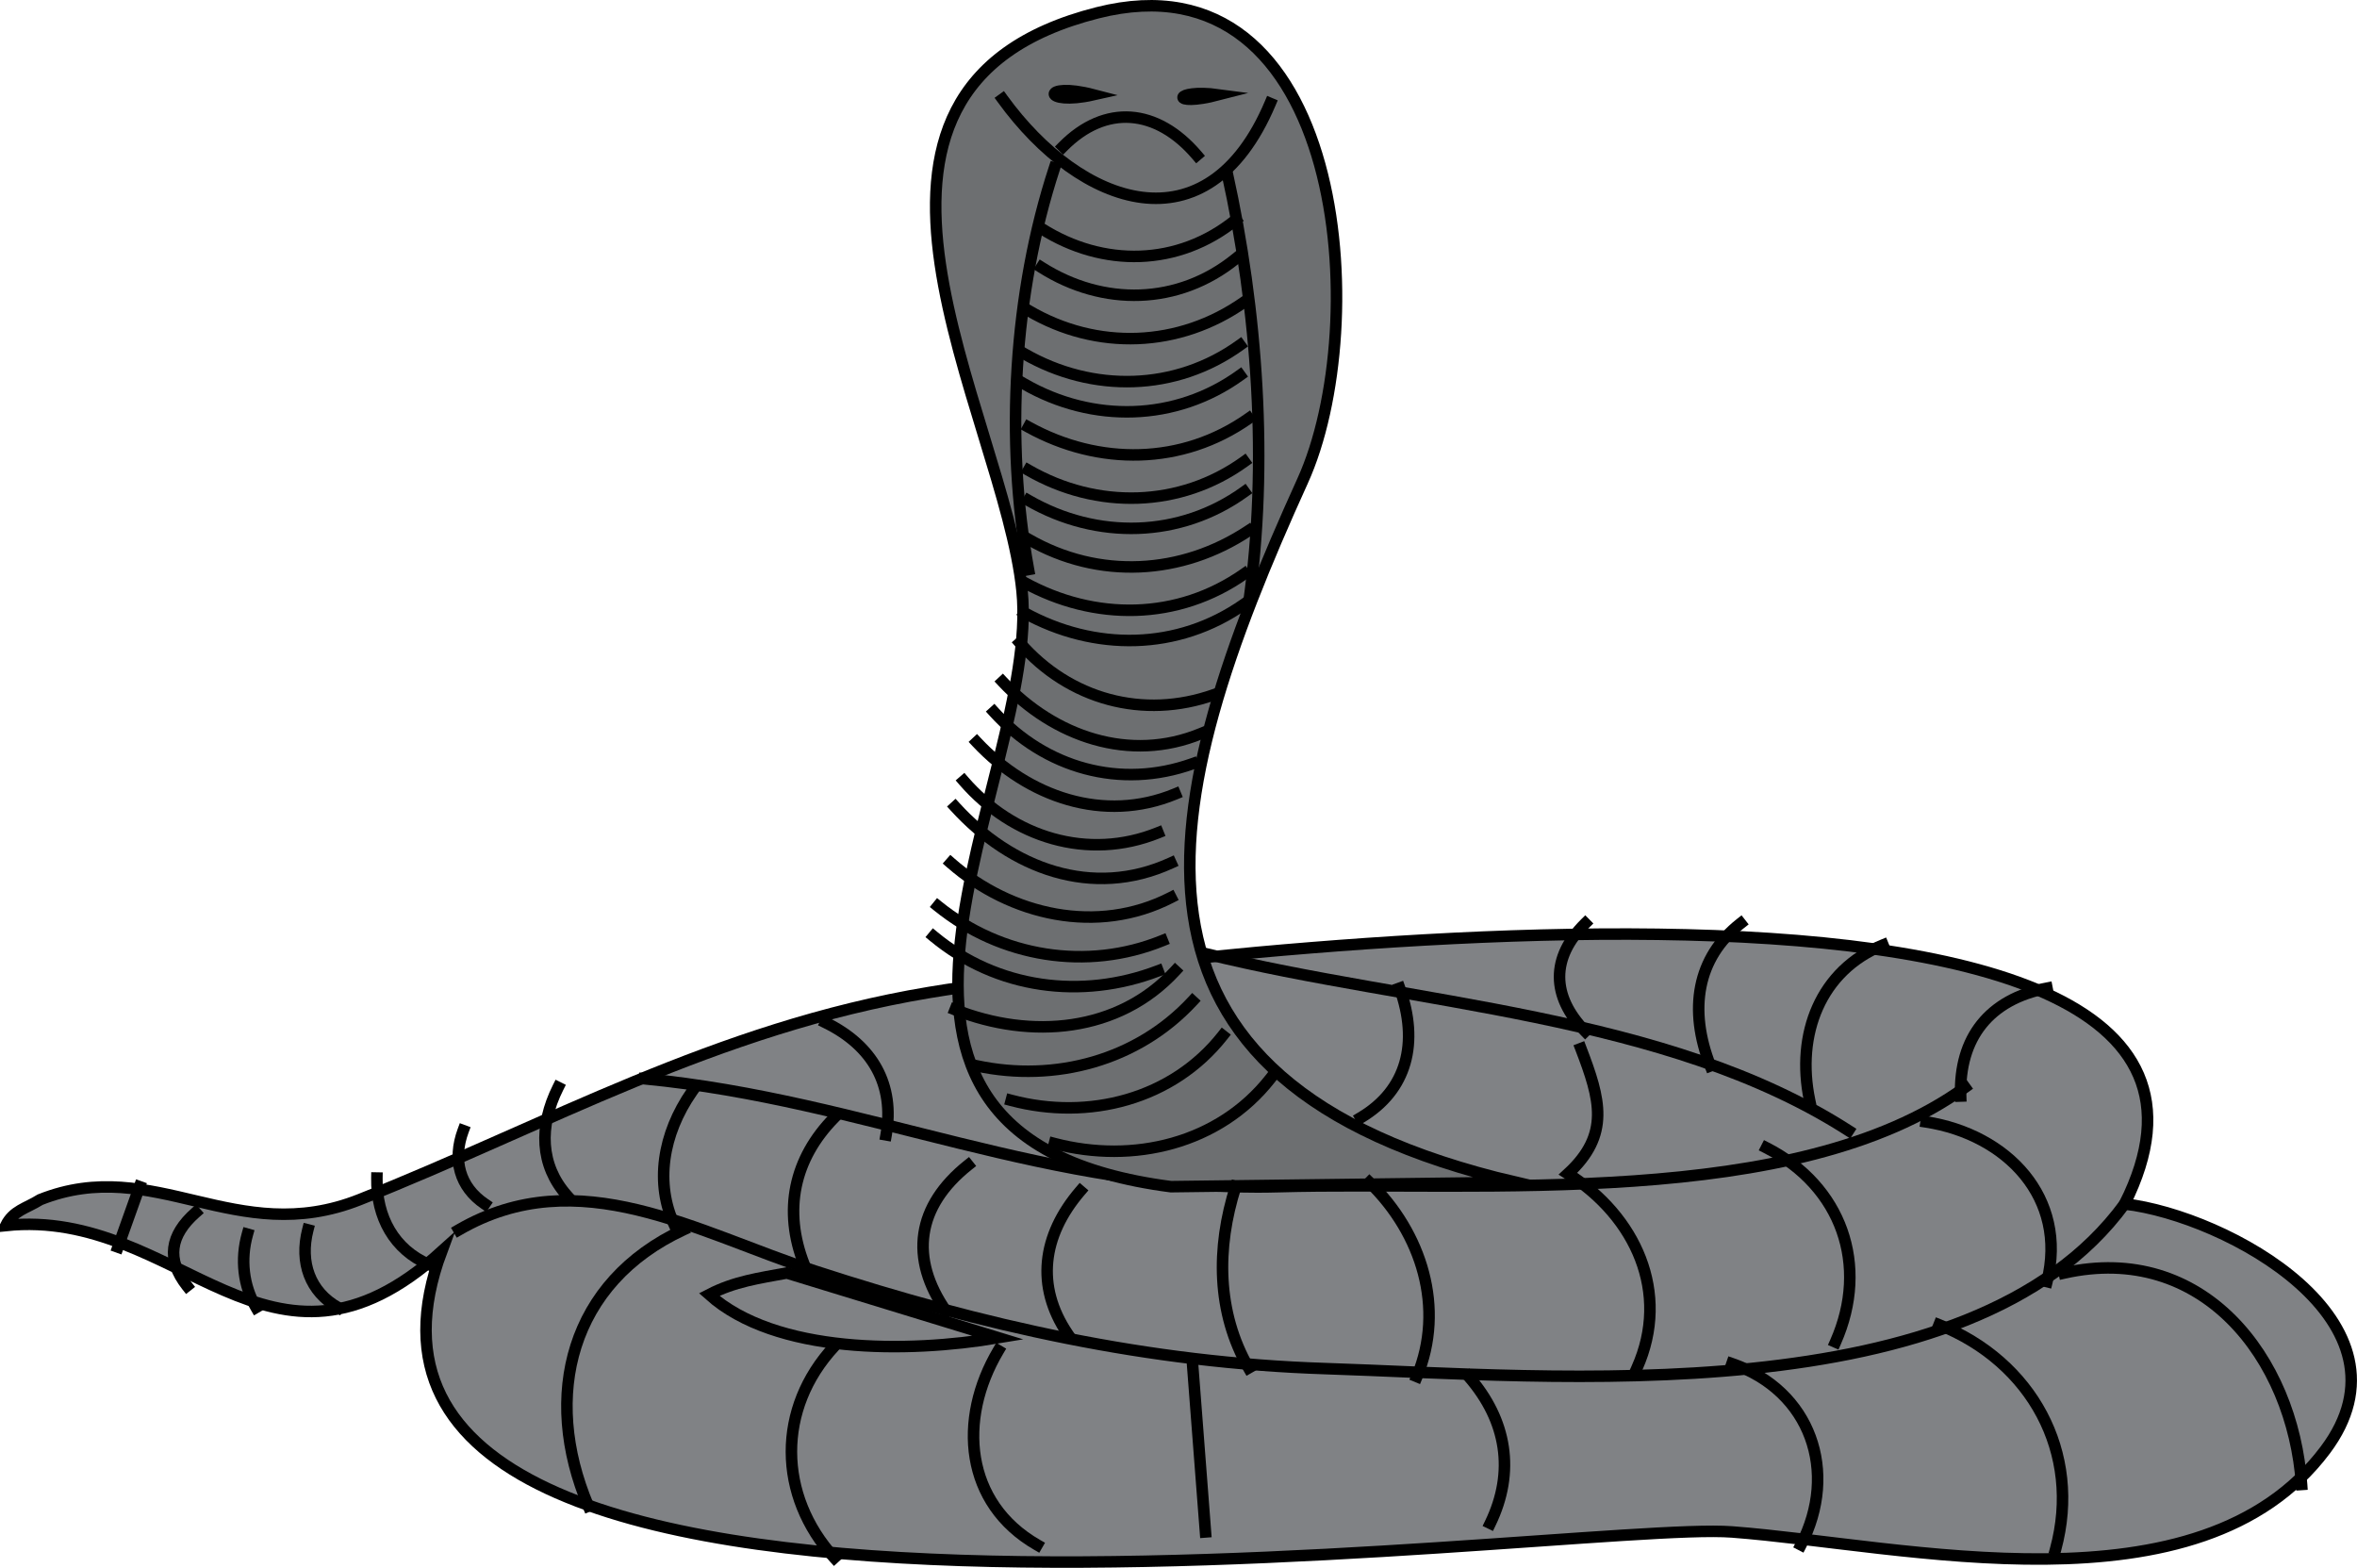 <svg xmlns="http://www.w3.org/2000/svg" xmlns:xlink="http://www.w3.org/1999/xlink" version="1.1" id="Layer_1" x="0px" y="0px" enable-background="new 0 0 822.05 841.89" xml:space="preserve" viewBox="206.25 284.42 409.63 272.46">
<path fill-rule="evenodd" clip-rule="evenodd" fill="#808285" stroke="#000000" stroke-width="2" stroke-linecap="square" stroke-miterlimit="10" d="  M213.25,492.89c19.848-7.886,33.956,8.548,55.5,0c32.514-12.899,61.878-29.813,99-36c24.575-4.096,243.761-35.113,207.75,36.75  c17.78,2.08,51.558,20.507,34.875,42.75c-21.947,29.263-73.165,16.521-103.125,14.25c-28.583-2.167-254.097,31.615-224.25-48.75  c-30.056,27.18-45.479-7.666-75.75-4.5C208.587,494.763,210.698,494.476,213.25,492.89z"/>
<path fill="none" stroke="#000000" stroke-width="2" stroke-linecap="square" stroke-miterlimit="10" d="M318.25,471.89  c38.682,3.708,70.473,19.861,110.25,18.75c35.125-0.981,89.726,4.108,119.25-17.25"/>
<path fill="none" stroke="#000000" stroke-width="2" stroke-linecap="square" stroke-miterlimit="10" d="M286,498.14  c20.823-12.076,41.32,0.459,61.896,7.158c29.278,9.532,57.827,15.962,88.737,16.959c39.266,1.267,111.965,8.195,138.867-28.617"/>
<path fill="none" stroke="#000000" stroke-width="2" stroke-linecap="square" stroke-miterlimit="10" d="M343,505.64  c-4.87,0.903-9.112,1.476-13.5,3.75c11.56,10.334,34.468,10.175,50.25,7.5C367.5,513.14,355.25,509.39,343,505.64z"/>
<path fill-rule="evenodd" clip-rule="evenodd" fill="#6D6F71" stroke="#000000" stroke-width="2" stroke-linecap="square" stroke-miterlimit="10" d="  M409.75,490.64c20-0.25,40-0.5,60-0.75c-74.609-17.442-62.646-65.729-37.125-121.875c12.345-27.159,7.522-92.277-35.625-81.375  c-52.333,13.224-16.207,69.686-13.125,100.5C387.156,419.95,343.426,482.068,409.75,490.64z"/>
<path fill="none" stroke="#000000" stroke-width="2" stroke-linecap="square" stroke-miterlimit="10" d="M415.75,450.14  c35.843,8.902,80.095,10.4,111.75,30.75"/>
<line fill="none" stroke="#000000" stroke-width="2" stroke-linecap="square" stroke-miterlimit="10" x1="230.5" y1="490.64" x2="226.75" y2="501.14"/>
<path fill="none" stroke="#000000" stroke-width="2" stroke-linecap="square" stroke-miterlimit="10" d="M240.25,495.14  c-4.454,3.912-5.118,8.164-1.5,12.75"/>
<path fill="none" stroke="#000000" stroke-width="2" stroke-linecap="square" stroke-miterlimit="10" d="M249.25,498.89  c-1.231,4.384-0.718,8.948,1.5,12.75"/>
<path fill="none" stroke="#000000" stroke-width="2" stroke-linecap="square" stroke-miterlimit="10" d="M259.75,498.14  c-1.455,5.67,0.372,10.757,5.25,13.5"/>
<path fill="none" stroke="#000000" stroke-width="2" stroke-linecap="square" stroke-miterlimit="10" d="M271.75,489.14  c-0.12,6.838,3.06,12.464,9,15"/>
<path fill="none" stroke="#000000" stroke-width="2" stroke-linecap="square" stroke-miterlimit="10" d="M286.75,480.89  c-1.887,5.083-0.628,9.784,3.75,12.75"/>
<path fill="none" stroke="#000000" stroke-width="2" stroke-linecap="square" stroke-miterlimit="10" d="M303.25,473.39  c-3.389,6.761-3.116,13.537,1.5,18.75"/>
<path fill="none" stroke="#000000" stroke-width="2" stroke-linecap="square" stroke-miterlimit="10" d="M326.5,474.14  c-5.127,7.375-6.438,15.999-3,23.25"/>
<path fill="none" stroke="#000000" stroke-width="2" stroke-linecap="square" stroke-miterlimit="10" d="M351.25,478.64  c-7.054,7.159-8.913,16.148-5.25,25.5"/>
<path fill="none" stroke="#000000" stroke-width="2" stroke-linecap="square" stroke-miterlimit="10" d="M374.5,486.89  c-8.915,7.1-10.289,16.188-3.75,25.5"/>
<path fill="none" stroke="#000000" stroke-width="2" stroke-linecap="square" stroke-miterlimit="10" d="M394,491.39  c-6.692,7.795-7.72,16.597-2.25,24.75"/>
<path fill="none" stroke="#000000" stroke-width="2" stroke-linecap="square" stroke-miterlimit="10" d="M421,490.64  c-3.395,10.644-3.297,21.857,2.25,31.5"/>
<path fill="none" stroke="#000000" stroke-width="2" stroke-linecap="square" stroke-miterlimit="10" d="M444.25,489.89  c9.099,8.859,13.183,21.854,8.25,33.75"/>
<path fill="none" stroke="#000000" stroke-width="2" stroke-linecap="square" stroke-miterlimit="10" d="M513.25,483.89  c13.047,6.662,17.909,20.401,12,33.75"/>
<path fill="none" stroke="#000000" stroke-width="2" stroke-linecap="square" stroke-miterlimit="10" d="M541,479.39  c14.063,2.186,24.633,13.169,21,27.75"/>
<path fill="none" stroke="#000000" stroke-width="2" stroke-linecap="square" stroke-miterlimit="10" d="M547,474.89  c-0.323-10.15,4.99-16.815,15-18.75"/>
<path fill="none" stroke="#000000" stroke-width="2" stroke-linecap="square" stroke-miterlimit="10" d="M520.75,475.64  c-2.398-11.488,1.856-22.577,12.75-27"/>
<path fill="none" stroke="#000000" stroke-width="2" stroke-linecap="square" stroke-miterlimit="10" d="M503.5,469.64  c-3.814-9.757-2.359-18.776,5.25-24.75"/>
<path fill="none" stroke="#000000" stroke-width="2" stroke-linecap="square" stroke-miterlimit="10" d="M481.75,463.64  c-5.924-6.088-5.98-12.843,0-18.75"/>
<path fill="none" stroke="#000000" stroke-width="2" stroke-linecap="square" stroke-miterlimit="10" d="M481,466.64  c3.378,8.824,5.136,14.946-2.25,21.75c11.752,7.43,17.849,20.651,12,33.75"/>
<path fill="none" stroke="#000000" stroke-width="2" stroke-linecap="square" stroke-miterlimit="10" d="M449.5,456.14  c3.395,9.44,1.303,17.711-6.75,22.5"/>
<path fill="none" stroke="#000000" stroke-width="2" stroke-linecap="square" stroke-miterlimit="10" d="M349.75,462.14  c8.149,3.986,12.031,10.814,10.5,19.5"/>
<path fill="none" stroke="#000000" stroke-width="2" stroke-linecap="square" stroke-miterlimit="10" d="M325,498.14  c-19.577,9.094-24.642,28.764-16.5,48"/>
<path fill="none" stroke="#000000" stroke-width="2" stroke-linecap="square" stroke-miterlimit="10" d="M351.25,518.39  c-10.015,10.774-9.871,25.92,0,36.75"/>
<path fill="none" stroke="#000000" stroke-width="2" stroke-linecap="square" stroke-miterlimit="10" d="M379.75,519.14  c-7.097,11.967-5.81,26.522,6.75,33.75"/>
<line fill="none" stroke="#000000" stroke-width="2" stroke-linecap="square" stroke-miterlimit="10" x1="413.5" y1="521.39" x2="415.75" y2="550.64"/>
<path fill="none" stroke="#000000" stroke-width="2" stroke-linecap="square" stroke-miterlimit="10" d="M461.5,523.64  c6.651,7.633,8.073,16.562,3.75,25.5"/>
<path fill="none" stroke="#000000" stroke-width="2" stroke-linecap="square" stroke-miterlimit="10" d="M507.25,521.39  c13.731,4.733,18.558,18.809,12,31.5"/>
<path fill="none" stroke="#000000" stroke-width="2" stroke-linecap="square" stroke-miterlimit="10" d="M543.25,514.64  c16.07,6.394,24.817,22.21,20.25,39"/>
<path fill="none" stroke="#000000" stroke-width="2" stroke-linecap="square" stroke-miterlimit="10" d="M565,505.64  c24.001-5.38,39.704,14.654,41.25,36.75"/>
<path fill="none" stroke="#000000" stroke-width="2" stroke-linecap="square" stroke-miterlimit="10" d="M380.5,301.64  c13.57,18.713,35.533,26.596,46.5,0.75"/>
<path fill="none" stroke="#000000" stroke-width="2" stroke-linecap="square" stroke-miterlimit="10" d="M389.5,313.64  c-7.1,21.687-8.601,47.288-4.5,69.75"/>
<path fill="none" stroke="#000000" stroke-width="2" stroke-linecap="square" stroke-miterlimit="10" d="M419.5,314.39  c5.317,23.976,7.218,50.662,3.75,75"/>
<path fill="none" stroke="#000000" stroke-width="2" stroke-linecap="square" stroke-miterlimit="10" d="M387.25,324.14  c10.698,6.783,23.776,6.58,33.75-1.5"/>
<path fill="none" stroke="#000000" stroke-width="2" stroke-linecap="square" stroke-miterlimit="10" d="M387.25,330.89  c10.698,6.783,23.776,6.58,33.75-1.5"/>
<path fill="none" stroke="#000000" stroke-width="2" stroke-linecap="square" stroke-miterlimit="10" d="M385,338.39  c11.878,6.991,26.199,6.448,37.5-1.5"/>
<path fill="none" stroke="#000000" stroke-width="2" stroke-linecap="square" stroke-miterlimit="10" d="M384.25,345.89  c11.893,6.845,26.35,6.528,37.5-1.5"/>
<path fill="none" stroke="#000000" stroke-width="2" stroke-linecap="square" stroke-miterlimit="10" d="M384.25,351.14  c11.893,6.845,26.35,6.528,37.5-1.5"/>
<path fill="none" stroke="#000000" stroke-width="2" stroke-linecap="square" stroke-miterlimit="10" d="M385,358.64  c12.227,6.735,26.703,6.621,38.25-1.5"/>
<path fill="none" stroke="#000000" stroke-width="2" stroke-linecap="square" stroke-miterlimit="10" d="M385,366.14  c11.893,6.845,26.35,6.528,37.5-1.5"/>
<path fill="none" stroke="#000000" stroke-width="2" stroke-linecap="square" stroke-miterlimit="10" d="M385,371.39  c11.893,6.845,26.35,6.528,37.5-1.5"/>
<path fill="none" stroke="#000000" stroke-width="2" stroke-linecap="square" stroke-miterlimit="10" d="M385,378.14  c12.17,7.005,26.612,6.224,38.25-1.5"/>
<path fill="none" stroke="#000000" stroke-width="2" stroke-linecap="square" stroke-miterlimit="10" d="M384.25,385.64  c12.227,6.735,26.703,6.621,38.25-1.5"/>
<path fill="none" stroke="#000000" stroke-width="2" stroke-linecap="square" stroke-miterlimit="10" d="M384.25,390.89  c12.227,6.735,26.703,6.621,38.25-1.5"/>
<path fill="none" stroke="#000000" stroke-width="2" stroke-linecap="square" stroke-miterlimit="10" d="M383.5,396.14  c8.554,9.83,21.438,13.369,33.75,9"/>
<path fill="none" stroke="#000000" stroke-width="2" stroke-linecap="square" stroke-miterlimit="10" d="M380.5,402.89  c8.938,9.544,22.09,14.132,34.5,9"/>
<path fill="none" stroke="#000000" stroke-width="2" stroke-linecap="square" stroke-miterlimit="10" d="M379,408.14  c8.888,9.792,21.963,13.482,34.5,9"/>
<path fill="none" stroke="#000000" stroke-width="2" stroke-linecap="square" stroke-miterlimit="10" d="M376,413.39  c8.938,9.544,22.09,14.132,34.5,9"/>
<path fill="none" stroke="#000000" stroke-width="2" stroke-linecap="square" stroke-miterlimit="10" d="M373.75,420.14  c8.499,9.81,21.554,13.919,33.75,9"/>
<path fill="none" stroke="#000000" stroke-width="2" stroke-linecap="square" stroke-miterlimit="10" d="M372.25,424.64  c9.771,10.723,23.81,16.007,37.5,9.75"/>
<path fill="none" stroke="#000000" stroke-width="2" stroke-linecap="square" stroke-miterlimit="10" d="M371.5,434.39  c10.427,9.129,25.464,12.557,38.25,6"/>
<path fill="none" stroke="#000000" stroke-width="2" stroke-linecap="square" stroke-miterlimit="10" d="M369.25,441.89  c10.989,8.88,25.885,11.317,39,6"/>
<path fill="none" stroke="#000000" stroke-width="2" stroke-linecap="square" stroke-miterlimit="10" d="M372.25,459.89  c13.142,5.197,28.356,3.983,38.25-6.75"/>
<path fill="none" stroke="#000000" stroke-width="2" stroke-linecap="square" stroke-miterlimit="10" d="M376,469.64  c13.636,2.909,27.929-0.925,37.5-11.25"/>
<path fill="none" stroke="#000000" stroke-width="2" stroke-linecap="square" stroke-miterlimit="10" d="M382,475.64  c13.481,3.572,28.04-0.186,36.75-11.25"/>
<path fill="none" stroke="#000000" stroke-width="2" stroke-linecap="square" stroke-miterlimit="10" d="M389.5,483.14  c13.714,3.595,28.62,0.03,37.5-11.25"/>
<path fill="none" stroke="#000000" stroke-width="2" stroke-linecap="square" stroke-miterlimit="10" d="M368.5,447.14  c11.02,9.131,25.717,11.059,39,6"/>
<path fill-rule="evenodd" clip-rule="evenodd" fill="#D6D7D9" stroke="#000000" stroke-width="2" stroke-linecap="square" stroke-miterlimit="10" d="  M396.25,300.89C387.32,302.901,387.157,298.516,396.25,300.89L396.25,300.89z"/>
<path fill-rule="evenodd" clip-rule="evenodd" fill="#D6D7D9" stroke="#000000" stroke-width="2" stroke-linecap="square" stroke-miterlimit="10" d="  M418,300.89C409.468,303.104,410.138,299.828,418,300.89L418,300.89z"/>
<path fill="none" stroke="#000000" stroke-width="2" stroke-linecap="square" stroke-miterlimit="10" d="M391,309.89  c7.36-7.428,16.305-6.641,23.25,1.5"/>
</svg>